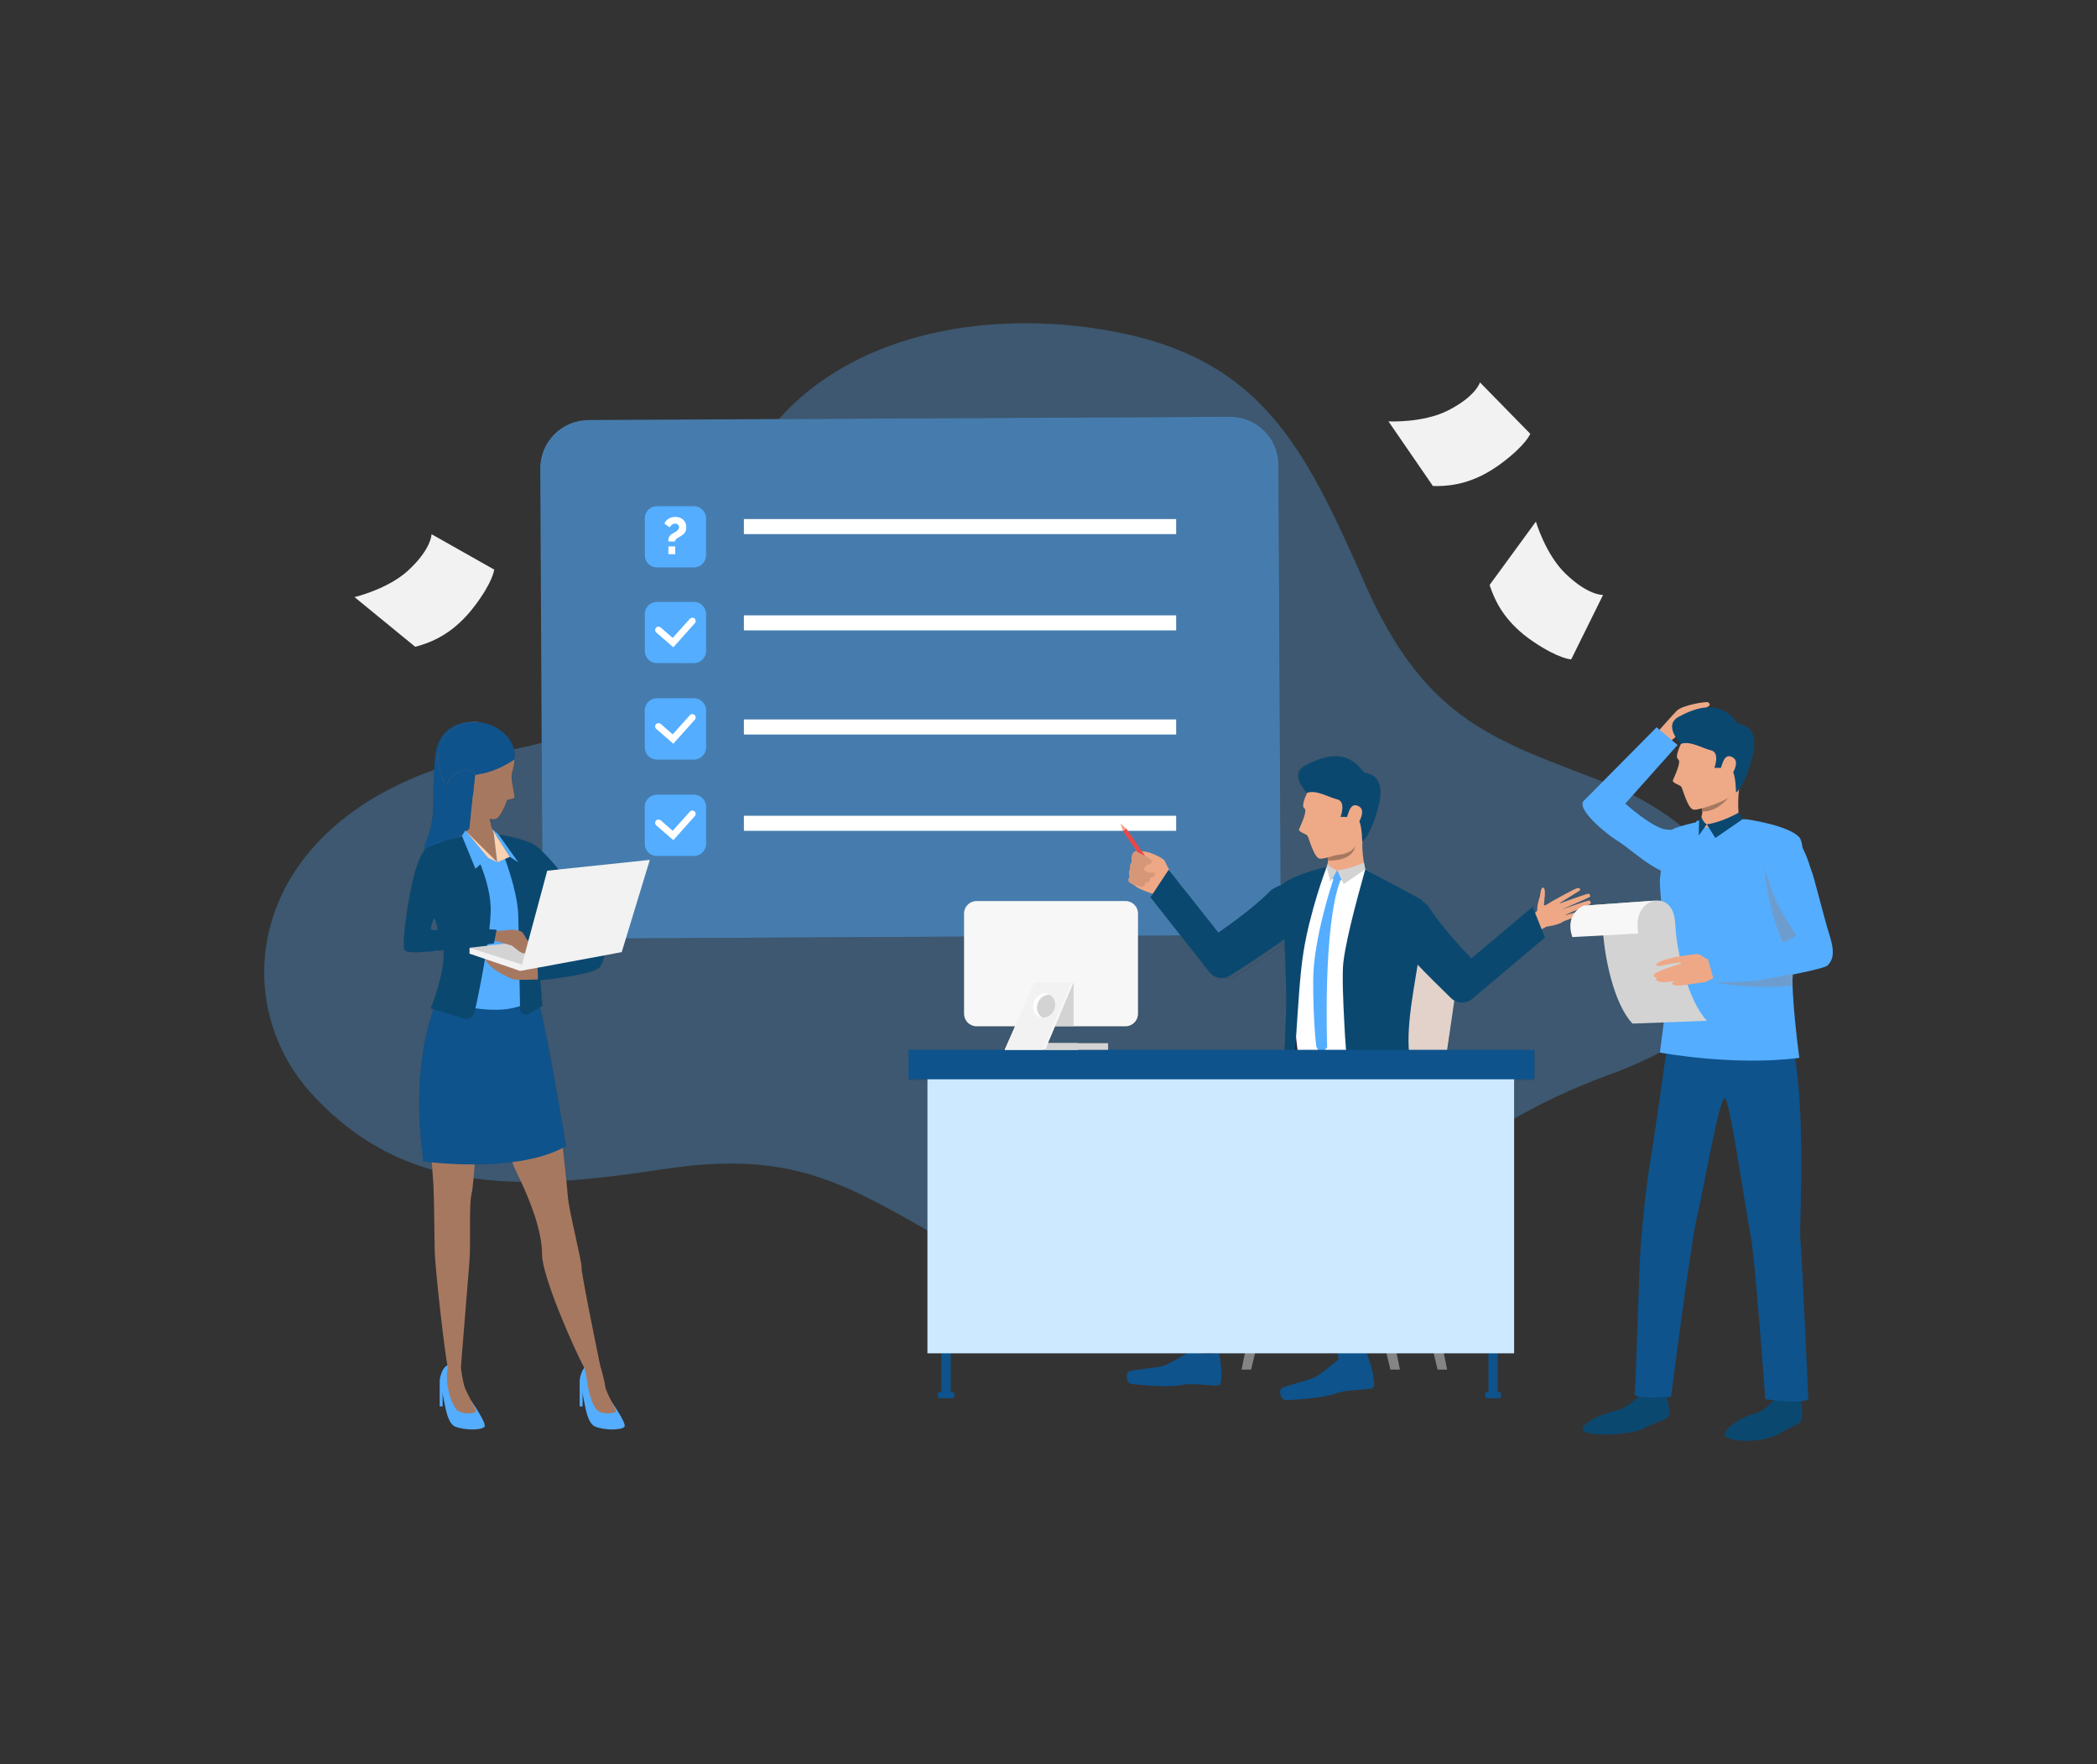 <svg width="718" height="604" viewBox="0 0 718 604" fill="none" xmlns="http://www.w3.org/2000/svg">
<rect x="0" y="0" width="718" height="604" fill="#333333" stroke="none"/>
<path d="M121.379 204.436C121.379 204.436 132.774 201.782 139.79 195.293C147.777 187.911 147.758 182.902 147.758 182.902L169.197 195.017C169.197 195.017 168.915 199.092 162.38 207.666C155.533 216.65 148.429 219.555 143.992 220.939C142.844 221.298 142.168 221.457 142.168 221.457L121.379 204.436Z" fill="#F2F2F2"/>
<path d="M475.398 144.277C475.398 144.277 487.081 144.897 495.628 140.617C505.354 135.746 506.733 130.93 506.733 130.93L523.949 148.525C523.949 148.525 522.543 152.364 513.878 158.78C504.8 165.506 497.166 166.324 492.519 166.418C491.319 166.441 490.624 166.41 490.624 166.41L475.398 144.277Z" fill="#F2F2F2"/>
<path d="M525.882 178.595C525.882 178.595 529.172 189.811 536.049 196.449C543.873 204.001 548.879 203.702 548.879 203.702L537.976 225.765C537.976 225.765 533.885 225.712 524.953 219.677C515.59 213.35 512.287 206.429 510.656 202.079C510.234 200.956 510.034 200.288 510.034 200.288L525.882 178.595Z" fill="#F2F2F2"/>
<g opacity="0.3">
<path d="M440.338 346.984C440.223 349.666 440.036 355.004 439.878 359.709H311.069V369.796H317.547V421.298C286.558 403.511 268.263 393.997 226.433 400.41C215.159 402.145 204.318 403.538 193.92 404.227C193.604 401.113 193.188 397.151 192.73 393.02C193.103 392.832 193.462 392.647 193.807 392.447C193.807 392.447 187.776 355.691 184.861 344.931L185.708 344.444C185.708 344.444 185.363 340.711 184.99 335.648C188.953 335.216 203.816 333.437 205.395 331.072C206.286 329.738 206.732 328.259 206.932 327.113L212.877 326.007L214.313 321.288L330.083 320.685V347.112C330.083 349.479 332.008 351.402 334.377 351.402H347.531L343.982 359.449H379.424V357.153H358.832L361.257 351.4H385.353C387.721 351.4 389.647 349.478 389.647 347.111V320.381L405.989 320.297L415.953 332.935C417.676 335.117 420.765 335.633 423.104 334.14C427.412 331.385 434.305 326.925 439.832 322.992C440.193 331.517 440.595 341.072 440.338 346.984Z" fill="#54ADFF"/>
<path d="M148.456 345.537C145.08 355.062 141.463 372.249 144.981 397.659C144.981 397.659 146.015 397.802 147.823 397.987C147.895 398.819 147.967 399.683 148.039 400.557C132.83 396.208 118.944 388.059 106.436 374.2C78.061 342.766 84.753 286.371 148.642 263.586C148.153 272.553 148.843 276.543 147.794 281.823C147.565 282.739 147.392 283.473 147.278 283.96C147.247 284.089 147.22 284.219 147.177 284.361C147.177 284.389 147.163 284.434 147.163 284.461C146.818 285.666 146.387 286.957 145.842 288.406C145.382 289.612 145.224 290.485 145.31 291.088V291.102C143.429 293.643 141.835 298.363 140.284 306.569C138.733 314.774 137.786 323.886 138.504 325.305C138.776 325.866 140.399 326.04 142.28 326.04C145.195 326.04 148.728 325.622 148.728 325.622C149.676 325.566 150.725 325.466 151.83 325.351C152.763 332.051 147.522 345.248 147.522 345.248L148.456 345.537Z" fill="#54ADFF"/>
<path d="M549.803 268.005C513.285 253.746 488.501 247.849 467.477 200.146C446.454 152.443 431.562 121.539 377.269 112.802C333.441 105.743 290.735 116.218 266.697 143.491L280.899 143.418L342.532 143.101L421.11 142.7C430.243 142.644 437.697 150.017 437.739 159.143L438.487 303.6V304.029C439.305 303.6 440.239 303.255 441.201 302.983C443.916 300.514 449.515 297.759 454.225 296.914C454.225 296.914 454.225 296.928 454.211 296.956C454.34 296.914 454.412 296.885 454.412 296.885L467.465 297.617C467.465 297.617 480.605 304.961 483.62 306.828C485.573 308.033 483.663 318.061 481.983 326.381C498.44 327.143 499.675 330.312 499.675 330.312C499.675 330.312 497.749 344.359 495.453 359.709H525.379V369.796H518.429V383.036C527.935 377.6 538.576 372.52 550.682 368.101C632.503 338.262 594.534 285.465 549.803 268.005ZM471.727 277.016C468.841 287.029 466.416 288.118 466.416 288.118C463.773 290.858 454.095 294.233 451.941 294.016C449.801 293.801 448.148 286.64 447.59 286.066C447.044 285.478 444.431 284.82 444.79 283.929C445.134 283.026 447.848 277.487 446.599 276.77C445.538 276.153 446.73 273.183 447.532 271.477C447.532 271.477 441.343 265.236 446.671 262.267C461.878 253.773 466.085 264.304 467.263 264.607C468.44 264.906 475.073 265.351 471.727 277.016Z" fill="#54ADFF"/>
<path d="M471.727 277.017C468.841 287.029 466.416 288.118 466.416 288.118C463.773 290.858 454.095 294.233 451.941 294.016C449.801 293.801 448.148 286.64 447.59 286.066C447.044 285.478 444.43 284.82 444.789 283.929C445.134 283.026 447.848 277.487 446.599 276.77C445.538 276.153 446.729 273.183 447.532 271.477C447.532 271.477 441.343 265.236 446.671 262.267C461.878 253.773 466.085 264.304 467.263 264.607C468.44 264.906 475.073 265.351 471.727 277.017Z" fill="#54ADFF"/>
<path d="M185.662 291.507C184.441 290.33 183.279 289.383 182.317 288.909C178.871 287.188 172.666 286.054 170.671 285.709L168.517 283.846C168.345 283.285 168.158 282.711 168 282.108C167.844 281.52 167.699 280.932 167.57 280.344C168.245 280.458 168.79 280.503 169.178 280.517C171.504 280.559 173.601 273.902 173.601 273.902C173.601 273.902 175.597 273.502 176.084 273.202C176.558 272.899 174.663 266.816 175.279 264.75C175.91 262.685 176.184 260.059 176.184 260.059C176.313 258.823 176.227 257.648 175.94 256.542C179.286 255.855 182.459 255.108 185.475 254.334L185.662 291.507Z" fill="#54ADFF"/>
<path d="M214.31 321.289L212.874 326.008L206.929 327.114C206.728 328.26 206.283 329.74 205.392 331.074C203.813 333.438 188.95 335.219 184.987 335.649C185.36 340.712 185.705 344.445 185.705 344.445L184.858 344.933C187.773 355.693 193.804 392.448 193.804 392.448C193.459 392.65 193.1 392.835 192.727 393.022C193.185 397.152 193.601 401.115 193.917 404.228C188.633 404.557 183.465 404.73 178.423 404.657C172.851 404.57 167.425 404.198 162.139 403.466C157.315 402.808 152.618 401.847 148.039 400.555C147.965 399.682 147.894 398.818 147.823 397.986C146.014 397.801 144.981 397.657 144.981 397.657C141.463 372.248 145.08 355.06 148.456 345.535L147.523 345.247C147.523 345.247 152.764 332.049 151.831 325.349C150.725 325.464 149.677 325.565 148.729 325.621C148.729 325.621 145.197 326.038 142.282 326.038C140.401 326.038 138.779 325.864 138.505 325.303C137.787 323.886 138.735 314.773 140.286 306.568C141.837 298.36 143.43 293.642 145.312 291.101V291.086C145.225 290.484 145.383 289.61 145.843 288.405C146.389 286.956 146.819 285.665 147.164 284.46C147.164 284.431 147.178 284.386 147.178 284.359C147.222 284.216 147.25 284.088 147.279 283.959C147.394 283.471 147.566 282.737 147.796 281.821C148.843 276.542 148.155 272.552 148.643 263.585C149.203 263.386 149.778 263.185 150.366 262.982C150.625 262.895 150.882 262.812 151.14 262.711C154.99 261.42 159.054 260.257 163.318 259.212C166.161 258.509 169.09 257.875 172.12 257.304C173.212 257.102 174.289 256.887 175.337 256.657C175.538 256.628 175.739 256.587 175.94 256.542C176.227 257.648 176.313 258.823 176.184 260.059C176.184 260.059 175.911 262.684 175.28 264.75C174.662 266.814 176.558 272.899 176.084 273.202C175.595 273.502 173.601 273.902 173.601 273.902C173.601 273.902 171.504 280.56 169.178 280.517C168.789 280.503 168.245 280.458 167.57 280.344C167.699 280.932 167.842 281.52 168 282.108C168.158 282.711 168.345 283.285 168.517 283.846L170.671 285.709C172.667 286.054 178.871 287.188 182.317 288.909C183.279 289.382 184.441 290.329 185.662 291.507V291.851L185.735 304.217V304.892C185.749 307.159 186.209 309.325 187.04 311.29C187.155 311.533 187.27 311.777 187.371 312.007C190.07 317.561 195.786 321.377 202.362 321.347L214.31 321.289Z" fill="#54ADFF"/>
<path d="M241.753 210.231V222.885C241.753 225.18 239.901 227.045 237.589 227.045H232.938C237 221.477 239.658 215.509 241.64 209.297C241.709 209.601 241.753 209.914 241.753 210.231Z" fill="#54ADFF"/>
<path d="M241.753 243.243V255.897C241.753 258.205 239.901 260.071 237.589 260.071H224.925C222.626 260.071 220.76 258.205 220.76 255.897V243.243C220.76 240.947 222.627 239.082 224.925 239.082H237.589C239.901 239.082 241.753 240.947 241.753 243.243Z" fill="#54ADFF"/>
<path d="M241.753 276.268V288.921C241.753 291.217 239.901 293.082 237.589 293.082H224.925C222.626 293.082 220.76 291.215 220.76 288.921V276.268C220.76 273.959 222.627 272.093 224.925 272.093H237.589C239.901 272.093 241.753 273.959 241.753 276.268Z" fill="#54ADFF"/>
<path d="M389.647 320.384V347.114C389.647 349.481 387.721 351.403 385.353 351.403H361.257L358.832 357.156H379.424V359.452H343.982L347.531 351.405H334.377C332.007 351.405 330.083 349.482 330.083 347.115V320.688L389.647 320.384Z" fill="#54ADFF"/>
<path d="M402.713 177.721H254.705V182.871H402.713V177.721Z" fill="#54ADFF"/>
<path d="M402.713 210.69H254.705V215.84H402.713V210.69Z" fill="#54ADFF"/>
<path d="M402.713 246.327H254.705V251.492H402.713V246.327Z" fill="#54ADFF"/>
<path d="M402.713 279.312H254.705V284.463H402.713V279.312Z" fill="#54ADFF"/>
<path d="M525.376 359.71V369.797H518.426V383.038C516.502 384.128 514.635 385.234 512.811 386.353C511.734 387.015 510.687 387.673 509.638 388.335C487.983 402.135 472.417 417.472 457.712 429.867C453.418 433.483 449.211 436.853 444.933 439.868C437.436 445.148 429.767 449.309 421.223 451.746C416.586 453.08 411.702 453.898 406.432 454.113C387.98 454.872 364.991 448.201 332.593 429.923C330.152 428.547 327.797 427.213 325.528 425.893C324.451 425.291 323.404 424.674 322.355 424.071C320.718 423.139 319.109 422.205 317.544 421.299V369.797H311.066V359.71H439.875C440.033 355.006 440.22 349.667 440.335 346.986C440.593 341.074 440.19 331.519 439.831 322.997C434.302 326.928 427.411 331.389 423.103 334.144C420.762 335.638 417.675 335.122 415.952 332.939L405.987 320.301L422.027 320.213C431.017 320.169 438.312 312.952 438.484 304.029C439.302 303.6 440.236 303.255 441.198 302.983C443.913 300.514 449.512 297.759 454.222 296.914C454.222 296.914 454.222 296.928 454.208 296.956C454.337 296.914 454.409 296.885 454.409 296.885L467.462 297.617C467.462 297.617 480.602 304.961 483.617 306.828C485.57 308.033 483.66 318.061 481.98 326.381C498.437 327.143 499.672 330.312 499.672 330.312C499.672 330.312 497.746 344.359 495.45 359.709H525.376V359.71Z" fill="#54ADFF"/>
</g>
<path opacity="0.7" d="M241.753 210.231V222.885C241.753 225.18 239.901 227.045 237.589 227.045H224.925C222.626 227.045 220.76 225.179 220.76 222.885V210.231C220.76 207.935 222.627 206.07 224.925 206.07H237.589C239.571 206.07 241.222 207.449 241.639 209.298C241.709 209.601 241.753 209.914 241.753 210.231Z" fill="#54ADFF"/>
<path opacity="0.7" d="M241.753 177.463V190.117C241.753 192.425 239.901 194.291 237.589 194.291H224.925C222.626 194.291 220.76 192.425 220.76 190.117V177.463C220.76 175.167 222.627 173.302 224.925 173.302H237.589C239.901 173.302 241.753 175.169 241.753 177.463Z" fill="#54ADFF"/>
<path opacity="0.7" d="M241.753 243.243V255.897C241.753 258.205 239.901 260.071 237.589 260.071H224.925C222.626 260.071 220.76 258.205 220.76 255.897V243.243C220.76 240.947 222.627 239.082 224.925 239.082H237.589C239.901 239.082 241.753 240.947 241.753 243.243Z" fill="#54ADFF"/>
<path opacity="0.7" d="M241.753 276.268V288.921C241.753 291.217 239.901 293.082 237.589 293.082H224.925C222.626 293.082 220.76 291.216 220.76 288.921V276.268C220.76 273.959 222.627 272.093 224.925 272.093H237.589C239.901 272.093 241.753 273.959 241.753 276.268Z" fill="#54ADFF"/>
<path opacity="0.6" d="M437.737 159.143C437.696 150.017 430.241 142.644 421.108 142.7L342.531 143.101L280.897 143.418L266.695 143.491L201.456 143.819C192.311 143.878 184.942 151.31 184.986 160.45L185.474 254.334L185.66 291.507V291.851L185.734 304.217V304.892C185.748 307.159 186.208 309.326 187.039 311.29C187.154 311.533 187.269 311.777 187.369 312.007C190.069 317.561 195.784 321.377 202.361 321.347L214.307 321.291L330.078 320.688L389.643 320.385L405.984 320.301L422.025 320.213C431.014 320.169 438.309 312.952 438.481 304.029V303.6L437.737 159.143ZM241.753 288.923C241.753 291.218 239.901 293.083 237.589 293.083H224.925C222.626 293.083 220.761 291.217 220.761 288.923V276.269C220.761 273.961 222.627 272.094 224.925 272.094H237.589C239.901 272.094 241.753 273.961 241.753 276.269V288.923ZM241.753 255.897C241.753 258.205 239.901 260.072 237.589 260.072H224.925C222.626 260.072 220.761 258.205 220.761 255.897V243.243C220.761 240.947 222.627 239.082 224.925 239.082H237.589C239.901 239.082 241.753 240.949 241.753 243.243V255.897ZM241.753 222.885C241.753 225.18 239.901 227.045 237.589 227.045H224.925C222.626 227.045 220.761 225.179 220.761 222.885V210.231C220.761 207.935 222.627 206.07 224.925 206.07H237.589C239.571 206.07 241.222 207.449 241.639 209.298C241.71 209.601 241.753 209.915 241.753 210.231V222.885ZM241.753 190.118C241.753 192.426 239.901 194.293 237.589 194.293H224.925C222.626 194.293 220.761 192.426 220.761 190.118V177.464C220.761 175.169 222.627 173.304 224.925 173.304H237.589C239.901 173.304 241.753 175.17 241.753 177.464V190.118ZM402.713 284.461H254.705V279.311H402.713V284.461ZM402.713 251.492H254.705V246.327H402.713V251.492ZM402.713 215.84H254.705V210.69H402.713V215.84ZM402.713 182.871H254.705V177.721H402.713V182.871Z" fill="#54ADFF"/>
<path opacity="0.7" d="M402.713 177.721H254.705V182.871H402.713V177.721Z" fill="#54ADFF"/>
<path opacity="0.7" d="M402.713 210.69H254.705V215.84H402.713V210.69Z" fill="#54ADFF"/>
<path opacity="0.7" d="M402.713 246.327H254.705V251.492H402.713V246.327Z" fill="#54ADFF"/>
<path opacity="0.7" d="M402.713 279.312H254.705V284.463H402.713V279.312Z" fill="#54ADFF"/>
<path d="M402.713 177.721H254.705V182.871H402.713V177.721Z" fill="white"/>
<path d="M402.713 210.69H254.705V215.84H402.713V210.69Z" fill="white"/>
<path d="M402.713 246.327H254.705V251.492H402.713V246.327Z" fill="white"/>
<path d="M402.713 279.312H254.705V284.463H402.713V279.312Z" fill="white"/>
<path d="M241.753 177.463V190.117C241.753 192.425 239.901 194.291 237.589 194.291H224.925C222.626 194.291 220.76 192.425 220.76 190.117V177.463C220.76 175.167 222.627 173.302 224.925 173.302H237.589C239.901 173.302 241.753 175.169 241.753 177.463Z" fill="#54ADFF"/>
<path d="M241.753 243.243V255.897C241.753 258.205 239.901 260.071 237.589 260.071H224.925C222.626 260.071 220.76 258.205 220.76 255.897V243.243C220.76 240.947 222.627 239.082 224.925 239.082H237.589C239.901 239.082 241.753 240.947 241.753 243.243Z" fill="#54ADFF"/>
<path d="M230.541 254.647L224.712 249.587C224.234 249.169 224.185 248.449 224.599 247.97C225.013 247.494 225.736 247.443 226.216 247.858L230.336 251.436L236.2 244.885C236.618 244.412 237.342 244.373 237.816 244.794C238.29 245.217 238.332 245.94 237.906 246.413L230.541 254.647Z" fill="white"/>
<path d="M241.753 210.231V222.885C241.753 225.18 239.901 227.045 237.589 227.045H224.925C222.626 227.045 220.76 225.179 220.76 222.885V210.231C220.76 207.935 222.627 206.07 224.925 206.07H237.589C239.571 206.07 241.222 207.449 241.639 209.298C241.709 209.601 241.753 209.914 241.753 210.231Z" fill="#54ADFF"/>
<path d="M230.541 221.628L224.712 216.571C224.234 216.153 224.185 215.43 224.599 214.954C225.013 214.475 225.736 214.424 226.216 214.839L230.336 218.417L236.2 211.866C236.618 211.396 237.342 211.357 237.816 211.777C238.29 212.201 238.332 212.924 237.906 213.391L230.541 221.628Z" fill="white"/>
<path d="M241.753 276.268V288.921C241.753 291.217 239.901 293.082 237.589 293.082H224.925C222.626 293.082 220.76 291.216 220.76 288.921V276.268C220.76 273.959 222.627 272.093 224.925 272.093H237.589C239.901 272.093 241.753 273.959 241.753 276.268Z" fill="#54ADFF"/>
<path d="M230.541 287.665L224.712 282.607C224.234 282.193 224.185 281.47 224.599 280.988C225.013 280.511 225.736 280.461 226.216 280.876L230.336 284.454L236.2 277.903C236.618 277.433 237.342 277.394 237.816 277.816C238.29 278.236 238.332 278.959 237.906 279.427L230.541 287.665Z" fill="white"/>
<path d="M228.809 185.396C228.809 185.125 228.822 184.864 228.861 184.615C228.894 184.365 228.963 184.13 229.063 183.897C229.164 183.665 229.312 183.45 229.498 183.247C229.689 183.045 229.939 182.863 230.245 182.698C230.4 182.613 230.606 182.504 230.86 182.368C231.118 182.236 231.367 182.077 231.608 181.9C231.849 181.724 232.059 181.516 232.237 181.283C232.415 181.054 232.507 180.798 232.507 180.516C232.507 180.127 232.36 179.821 232.079 179.602C231.792 179.378 231.469 179.272 231.098 179.272C230.866 179.272 230.65 179.316 230.469 179.407C230.287 179.494 230.119 179.603 229.974 179.724C229.823 179.85 229.695 179.991 229.589 180.144C229.486 180.295 229.388 180.432 229.307 180.553L227.477 179.272C227.787 178.549 228.275 177.988 228.944 177.585C229.612 177.184 230.369 176.985 231.207 176.985C231.658 176.985 232.109 177.047 232.556 177.176C233.005 177.311 233.412 177.517 233.762 177.798C234.124 178.081 234.41 178.448 234.636 178.9C234.859 179.348 234.974 179.894 234.974 180.534C234.974 181.207 234.832 181.775 234.555 182.23C234.277 182.685 233.867 183.085 233.321 183.427C233.074 183.594 232.818 183.744 232.566 183.873C232.314 184.005 232.077 184.14 231.864 184.282C231.654 184.425 231.482 184.584 231.349 184.761C231.222 184.937 231.153 185.15 231.153 185.399H228.809V185.396ZM228.861 189.745V187.081H231.187V189.745H228.861Z" fill="white"/>
<path d="M522.807 313.5C522.807 313.5 526.43 312.872 526.361 311.401C526.288 309.928 526.91 307.921 527.137 307.3C527.443 306.47 527.473 303.531 528.474 303.948C529.472 304.369 528.64 308.805 528.642 309.775C528.643 310.747 531.781 308.029 532.734 308.02C533.686 308.011 537.739 313.876 535.379 315.47C533.017 317.067 529.467 317.096 529.107 317.463C528.747 317.83 525.62 319.063 525.62 319.063L522.807 313.5Z" fill="#EEA886"/>
<path d="M532.095 308.251C532.095 308.251 539.643 303.882 540.382 304.044C541.126 304.204 541.332 304.656 540.644 305.095C539.955 305.535 533.472 309.545 533.472 309.545C533.472 309.545 543.254 305.987 543.885 305.976C544.257 305.97 544.708 306.825 544.357 307.096C544.01 307.367 534.515 311.488 534.515 311.488C534.515 311.488 543.655 308.183 544.188 308.344C544.656 308.485 544.886 309.376 544.227 309.67C543.565 309.964 535.253 313.542 535.253 313.542C535.253 313.542 542.058 311.587 542.44 312.001C542.674 312.257 543.095 312.974 541.323 313.422C539.552 313.868 535.486 315.388 535.486 315.388L532.095 308.251Z" fill="#EEA886"/>
<path d="M477.411 407.225L492.225 468.944H495.489L482.924 407.09L477.411 407.225Z" fill="#858585"/>
<path d="M461.245 407.225L476.064 468.944H479.327L466.762 407.09L461.245 407.225Z" fill="#858585"/>
<path d="M443.184 407.225L428.369 468.944H425.102L437.667 407.09L443.184 407.225Z" fill="#858585"/>
<path d="M499.673 330.312C499.673 330.312 497.748 344.359 495.452 359.709C495.25 361.014 495.049 362.32 494.848 363.64V363.654C494.576 365.447 494.303 367.241 494.03 369.02C493.987 369.278 493.944 369.535 493.901 369.796C493.326 373.497 492.752 377.113 492.177 380.468C491.531 384.341 490.914 387.857 490.354 390.755C490.067 392.19 489.808 393.468 489.564 394.557C488.975 397.138 488.342 399.205 487.681 400.884C485.025 407.755 482.138 407.828 482.138 407.828H418.294C417.849 401.716 419.559 391.444 419.559 391.444L420.277 390.511L436.26 369.796L436.863 369.02L439.705 365.333V365.318L442.045 362.292L443.28 360.699L444.041 359.71L444.255 359.439L445.42 357.917L469.817 326.298C474.584 326.197 478.604 326.253 481.98 326.382C498.438 327.143 499.673 330.312 499.673 330.312Z" fill="#E2D2CA"/>
<path d="M440.871 368.866L449.192 367.416L443.644 353.458L440.871 368.866Z" fill="#24263D"/>
<path d="M407.321 462.822C407.321 462.822 401.852 466.07 399.377 467.279C396.896 468.487 387.26 468.857 386.31 469.764C385.361 470.669 385.715 473.547 387.311 473.836C388.91 474.127 400.628 475.156 404.535 474.23C408.441 473.308 415.755 474.827 417.373 474.275C418.99 473.72 417.923 465.002 417.293 463.047C416.663 461.092 407.321 462.822 407.321 462.822Z" fill="#0E538C"/>
<path d="M407.407 459.13L407.321 462.82C407.321 462.82 414.649 464.17 417.294 463.047L417.111 458.995L407.407 459.13Z" fill="#1C1E30"/>
<path d="M475.389 376.116C475.389 376.116 433.564 384.988 427.036 387.758C420.509 390.527 416.593 391.67 416.105 393.053C415.613 394.441 405.417 460.71 405.417 460.71H419.287C419.287 460.71 430.056 410.661 431.361 407.562C432.667 404.466 484.394 404.301 488.145 400.551C491.899 396.802 495.163 386.533 491.083 377.322C487.003 368.111 475.389 376.116 475.389 376.116Z" fill="#282B45"/>
<path d="M458.321 465.439C458.321 465.439 453.411 469.485 451.149 471.06C448.886 472.632 439.417 474.47 438.617 475.513C437.818 476.553 438.609 479.344 440.234 479.385C441.86 479.427 453.593 478.651 457.314 477.141C461.035 475.636 468.493 476.018 470.007 475.222C471.523 474.428 469.135 465.978 468.211 464.142C467.289 462.302 458.321 465.439 458.321 465.439Z" fill="#0E538C"/>
<path d="M457.84 461.782L458.321 465.439C458.321 465.439 465.771 465.651 468.211 464.142L467.408 460.166L457.84 461.782Z" fill="#0E538C"/>
<path d="M478.006 369.939C478.006 369.939 432.672 390.591 429.734 397.283C426.745 404.098 456.196 463.631 456.196 463.631L469.74 461.538C469.74 461.538 447.594 404.915 448.807 402.088C450.021 399.26 521.842 390.711 505.269 371.665C488.697 352.614 478.006 369.939 478.006 369.939Z" fill="#282B45"/>
<path d="M477.807 306.125C479.984 304.996 487.242 307.47 489.384 310.805C494.369 318.558 503.785 328.136 503.785 328.136L524.78 310.499L528.989 321.012L504.066 342C501.942 343.788 498.809 343.679 496.816 341.745C490.268 335.395 476.794 322.041 475.752 318.701C474.375 314.282 473.649 308.285 477.807 306.125Z" fill="#0B4870"/>
<path d="M481.982 326.381C481.061 330.973 480.201 335.048 480.115 336.827C479.97 339.609 477.227 350.585 474.845 359.709C474.012 362.881 473.221 365.835 472.603 368.132L472.359 369.02L472.158 369.796H472.142L471.295 372.936L457.007 369.796L453.49 369.02L447.516 367.7L444.614 367.07C444.787 366.453 444.729 364.859 444.557 362.665C444.485 361.774 444.386 360.772 444.285 359.709C444.271 359.621 444.255 359.523 444.255 359.437C444.112 358.09 443.939 356.641 443.753 355.133V355.119C443.695 354.673 443.652 354.214 443.58 353.74C442.892 348.145 442.058 342.063 441.599 338.132C441.197 334.646 440.766 328.592 440.522 322.494C440.191 313.872 440.22 305.191 441.225 303.656C441.412 303.37 441.714 303.067 442.1 302.753C445.015 300.413 452.855 297.461 454.207 296.956C454.336 296.914 454.408 296.885 454.408 296.885L467.461 297.617C467.461 297.617 480.6 304.961 483.616 306.828C485.572 308.033 483.662 318.061 481.982 326.381Z" fill="white"/>
<path d="M471.301 372.938L472.608 368.127L444.563 362.671L444.623 367.068L471.301 372.938Z" fill="#1F2136"/>
<path d="M457.351 364.911L450.7 363.523V368.78L457.351 370.33V364.911Z" fill="#4F558A"/>
<path d="M460.333 351.222C460.404 352.598 460.493 353.994 460.564 355.403L460.584 355.42C461.53 370.89 462.943 387.075 462.943 387.075C464.889 388.701 489.603 382.965 489.603 382.965C489.603 382.965 486.561 378.84 483.629 367.407C480.679 355.991 482.986 345.023 486.043 326.448C489.081 307.871 486.561 307.974 486.561 307.974L467.467 297.614C466.216 302.366 461.154 319.605 459.956 329.483C459.53 333.09 459.796 341.721 460.333 351.222Z" fill="#0B4870"/>
<path d="M454.224 296.914C454.224 296.914 454.224 296.928 454.21 296.956C454.037 297.387 452.571 301.245 450.878 306.799C450.06 309.48 449.198 312.552 448.394 315.822C448.394 315.822 448.394 315.836 448.379 315.836C447.59 319.05 446.857 322.48 446.313 325.907C445.034 333.77 444.475 345.005 443.842 353.957C443.813 354.357 443.784 354.733 443.755 355.12V355.135C443.641 356.772 443.511 358.304 443.382 359.71C443.352 360.054 443.325 360.386 443.282 360.698C442.836 365.232 442.276 368.289 441.415 368.505C441.228 368.546 441.056 368.589 440.911 368.634C438.915 369.107 439.605 368.721 439.605 368.721C439.605 368.721 439.647 367.371 439.705 365.334V365.32C439.762 363.756 439.819 361.806 439.877 359.71C440.035 355.006 440.221 349.667 440.336 346.986C440.595 341.073 440.191 331.519 439.832 322.997C439.445 314.117 437.951 305.004 438.484 303.6C438.712 302.994 437.953 303.684 438.712 302.994C441.428 300.529 449.512 297.761 454.224 296.914Z" fill="#0B4870"/>
<path d="M454.683 294.667C454.683 295.544 454.61 296.349 454.415 296.884C454.415 296.884 455.881 302.6 467.467 297.616C467.467 297.616 465.176 289.095 467.467 281.949L454.415 290.042C454.415 290.042 454.576 291.327 454.646 292.83C454.683 293.434 454.701 294.079 454.683 294.667Z" fill="#EEA987"/>
<path d="M466.994 295.35C466.994 295.35 462.441 297.55 457.846 297.976L460.086 302.733L467.468 297.62L466.994 295.35Z" fill="#D3D3D3"/>
<path d="M457.846 297.976C457.846 297.976 454.64 296.917 454.663 295.35L454.228 296.92L455.535 301.941L457.846 297.976Z" fill="#D3D3D3"/>
<path d="M457.846 297.976L456.17 300.851C456.17 300.851 456.947 301.736 459.432 301.353L457.846 297.976Z" fill="#54ADFF"/>
<path d="M456.53 301.1C456.53 301.1 449.682 321.23 449.627 335.524C449.573 349.815 450.7 358.347 450.7 358.347L452.209 361.16L454.412 358.591C454.412 358.591 452.857 317.091 458.95 301.412C458.95 301.412 456.784 300.38 456.53 301.1Z" fill="#54ADFF"/>
<path d="M454.646 292.828C454.682 293.434 454.699 294.078 454.682 294.666C463.89 294.812 464.033 289.557 464.033 289.557C462.602 293.363 454.646 292.828 454.646 292.828Z" fill="#A77860"/>
<path d="M401.382 299.913C401.382 299.913 399.109 295.399 398.743 294.723C398.375 294.045 396.581 293.109 394.436 292.227C392.294 291.35 389.048 291.23 388.731 291.49C388.413 291.748 387.984 291.843 387.662 292.907C387.338 293.969 387.589 295.068 387.589 295.068C387.589 295.068 386.636 296.167 387.036 297.494C387.036 297.494 386.181 298.573 386.863 299.999C386.863 299.999 386.053 301.078 386.626 302.066C386.626 302.066 388.419 303.01 388.998 303.574C389.571 304.138 393.431 305.813 397.351 306.79C397.351 306.79 401.332 306.324 401.382 299.913Z" fill="#EEA886"/>
<path d="M401.382 299.913C401.382 299.913 405.719 304.234 405.621 305.267C405.457 306.973 403.351 311.952 403.243 311.852C403.134 311.752 396.454 306.557 396.454 306.557L401.382 299.913Z" fill="#EEA886"/>
<path d="M446.515 315.706C446.515 315.706 446.515 315.72 446.501 315.72C445.783 316.981 442.64 319.506 438.646 322.375C438.416 322.549 438.187 322.705 437.957 322.88C432.428 326.809 425.537 331.273 421.229 334.028C418.888 335.518 415.801 335.003 414.078 332.823L404.113 320.182L393.903 307.241L394.463 306.394L399.204 299.207L400.151 297.786L417.154 319.292C417.154 319.292 428.311 311.802 434.759 305.217C435.247 304.714 435.879 304.284 436.611 303.911C437.43 303.479 438.363 303.135 439.325 302.864C439.627 302.776 439.929 302.707 440.23 302.634C443.06 302.017 445.96 302.09 447.037 302.964C448.243 303.94 448.846 305.231 449.004 306.68C449.36 309.549 448.009 312.993 446.515 315.706Z" fill="#0B4870"/>
<path d="M394.001 298.371L395.174 297.565L385.613 283.683L384.44 284.49L394.001 298.371Z" fill="#EB4747"/>
<path d="M385.638 283.678L383.647 282.032L384.459 284.481L385.638 283.678Z" fill="#EEA886"/>
<path d="M389.304 291.696C389.304 291.696 394.689 294.066 394.456 295.078C394.221 296.086 393.586 296.3 393.586 296.3L395.411 298.393C395.411 298.393 395.914 300.534 393.671 300.509C393.671 300.509 394.331 302.456 392.164 302.149C392.164 302.149 392.085 303.646 391.06 303.702C390.035 303.755 386.627 302.067 386.627 302.067C386.627 302.067 386.051 301.353 386.864 300C386.864 300 386.142 298.674 387.038 297.495C387.038 297.495 386.61 296.334 387.591 295.069C387.591 295.069 386.815 292.402 388.732 291.491C388.732 291.491 389.074 291.596 389.304 291.696Z" fill="#D69779"/>
<path d="M398.582 294.624C398.582 294.624 394.631 295.05 392.565 296.333C392.101 296.621 391.698 296.997 391.767 297.591C391.834 298.185 392.691 298.829 394.412 298.743C396.129 298.659 398.394 299.425 398.394 299.425C398.394 299.425 400.137 298.758 398.582 294.624Z" fill="#EEA886"/>
<path d="M403.279 408.43C403.279 408.43 406.213 390.15 406.366 389.409C406.523 388.669 409.507 386.005 423.765 381.336C423.765 381.336 407.914 384.415 403.759 387.119C400.555 389.204 403.279 408.43 403.279 408.43Z" fill="#12131F"/>
<path d="M325.524 374.569H322.349V478.704H325.524V374.569Z" fill="#0E538C"/>
<path d="M512.814 374.569H509.638V478.704H512.814V374.569Z" fill="#0E538C"/>
<path d="M518.427 369.021H317.545V463.366H518.427V369.021Z" fill="#CCE9FF"/>
<path d="M525.376 359.452H311.068V369.539H525.376V359.452Z" fill="#0E538C"/>
<path d="M326.73 476.655H321.144V478.704H326.73V476.655Z" fill="#0E538C"/>
<path d="M513.908 476.655H508.546V478.704H513.908V476.655Z" fill="#0E538C"/>
<path d="M389.647 312.796V347.114C389.647 349.481 387.721 351.403 385.353 351.403H334.375C332.006 351.403 330.082 349.481 330.082 347.114V312.796C330.082 310.429 332.006 308.506 334.375 308.506H385.353C387.721 308.506 389.647 310.429 389.647 312.796Z" fill="#F7F7F7"/>
<path d="M369.154 357.156V359.452H343.981L347.529 351.405L353.889 336.97L354.133 336.409H367.603L361.3 351.317L361.256 351.405L358.83 357.156H369.154Z" fill="#F7F7F7"/>
<path d="M366.828 336.409L366.569 337.043L360.48 351.405L357.077 359.452H344.024L347.571 351.405L353.919 336.97L354.164 336.409H366.828Z" fill="#F2F2F2"/>
<path d="M379.423 357.156V359.452H357.94L358.831 357.156H379.423Z" fill="#D3D3D3"/>
<path d="M361.27 351.32L367.604 336.341V351.32H361.27Z" fill="#D3D3D3"/>
<path d="M355.391 343.373C356.094 341.563 357.778 340.465 359.429 340.602C359.296 340.523 359.157 340.455 359.01 340.399C357.102 339.662 354.88 340.808 354.047 342.963C353.21 345.118 354.08 347.464 355.989 348.2C356.292 348.317 356.603 348.382 356.915 348.408C355.307 347.509 354.62 345.363 355.391 343.373Z" fill="white"/>
<path d="M357.953 348.327C359.233 348.042 360.4 347.066 360.955 345.637C361.566 344.056 361.258 342.38 360.3 341.304C360.158 341.145 360.004 340.996 359.834 340.867C359.707 340.769 359.572 340.679 359.432 340.6C357.781 340.462 356.097 341.561 355.394 343.372C354.623 345.362 355.308 347.508 356.918 348.408C357.037 348.416 357.152 348.422 357.268 348.419C357.497 348.415 357.725 348.377 357.953 348.327Z" fill="#D3D3D3"/>
<path d="M570.135 253.912C570.135 253.912 567.427 254.274 567.451 253.128C567.471 251.984 567.655 250.491 567.655 250.491L570.135 253.912Z" fill="#EEA987"/>
<path d="M585.357 241.5L576.466 248.37C577.599 248.158 579.496 247.882 579.542 248.476C579.601 249.32 576.162 250.34 575.072 251.108C574.072 251.813 573.023 253.069 572.744 253.128L570.801 254.792L567.656 250.491C567.656 250.491 572.846 244.623 574.097 243.373C576.13 241.339 584.356 240.142 584.804 240.439C585.616 240.973 585.357 241.5 585.357 241.5Z" fill="#EEA987"/>
<path d="M574.383 255.082L567.213 249.013L542.624 273.84C538.773 276.483 550.133 285.594 553.338 287.584C561.581 292.69 571.304 304.504 581.39 297.299C592.323 289.487 576.406 283.927 571.1 284.064C566.498 284.181 556.481 275.144 556.481 275.144L574.383 255.082Z" fill="#54ADFF"/>
<path d="M561.406 477.849C561.406 477.849 557.319 482.133 553.173 483.032C549.027 483.929 541.87 486.986 541.837 489.447C541.804 491.907 558.028 491.613 562.774 489.135C569.858 485.434 570.579 486.549 571.363 484.699C572.15 482.853 570.421 477.902 570.471 477.316C570.534 476.59 561.406 477.849 561.406 477.849Z" fill="#0B4870"/>
<path d="M561.865 475.798C561.865 475.798 561.324 477.804 561.406 477.85C561.486 477.892 570.752 478.929 570.471 477.318C570.244 476.009 569.92 474.589 569.92 474.589L561.865 475.798Z" fill="#2F6B8C"/>
<path d="M607.556 478.965C607.556 478.965 604.55 483.14 600.529 484.104C596.566 485.054 590.7 488.761 590.506 491.151C590.312 493.538 603.149 494.768 609.85 490.571C614.255 487.811 615.897 487.972 616.783 486.217C617.671 484.463 616.32 479.552 616.409 478.982C616.516 478.28 607.556 478.965 607.556 478.965Z" fill="#0B4870"/>
<path d="M607.676 476.902C607.676 476.902 607.48 478.919 607.556 478.965C607.63 479.012 616.46 480.57 616.409 478.982C616.366 477.718 615.846 476.146 615.846 476.146L607.676 476.902Z" fill="#2F6B8C"/>
<path d="M571.211 355.209C571.211 355.209 566.918 386.352 565.166 396.88C563.119 409.186 562.424 419.355 561.849 425.73C561.131 433.741 560.181 474.744 559.677 477.09C559.171 479.43 572.173 478.213 572.173 478.213C572.173 478.213 578.985 424.757 581.125 416.222C583.119 408.278 588.924 373.955 590.74 376.124C592.56 378.293 598.128 417.175 599.474 423.44C600.824 429.705 604.431 479.039 604.431 479.039C604.431 479.039 616.697 481.004 619.167 479.039C619.167 479.039 617.23 435.049 616.374 423.302C616.045 418.822 619.209 369.695 611.63 349.884C607.626 339.416 571.211 355.209 571.211 355.209Z" fill="#0E538C"/>
<path d="M585.237 280.524C585.237 280.524 573.884 282.87 572.536 284.064C571.074 285.333 568.492 297.755 568.34 301.218C568.183 304.681 569.708 319.137 571.17 324.52C572.632 329.903 569.253 352.928 568.328 360.387C568.328 360.387 593.598 365.126 616.075 362.203C616.075 362.203 613.011 339.548 613.911 332.173C615.066 322.721 617.836 300.943 617.836 300.943C617.836 300.943 617.855 288.686 616.116 286.728C612.388 282.521 598.052 280.524 598.052 280.524H585.237Z" fill="#54ADFF"/>
<path d="M600.851 303.255C601.384 314.475 604.958 317.202 608.478 316.33C609.582 316.058 610.666 315.43 611.62 314.601C613.116 313.301 614.289 311.502 614.71 309.792C616.251 303.544 616.264 286.31 608.371 284.094C608.371 284.094 599.811 281.329 600.851 303.255Z" fill="#54ADFF"/>
<path d="M566.893 308.353C566.893 308.353 573.228 307.303 573.613 316.482C574.001 325.661 577.98 342.712 584.458 349.508L558.966 350.475C552.485 343.68 549.303 327.405 548.82 318.231C548.372 309.793 542.094 310.102 542.094 310.102L566.893 308.353Z" fill="#D3D3D3"/>
<path d="M581.764 287.328C581.91 287.425 582.062 287.518 582.233 287.599C582.809 287.893 583.54 288.104 584.461 288.204C584.795 288.243 585.133 288.254 585.471 288.246C585.678 288.243 585.885 288.229 586.096 288.21C592.106 287.625 598.069 280.754 598.069 280.754C586.003 278.927 580.829 281.174 580.829 281.174C580.829 281.174 578.897 285.398 581.764 287.328Z" fill="#54ADFF"/>
<path d="M582.015 282.982C582.015 282.982 584.825 284.837 595.483 280.146C595.483 280.146 594.421 273.821 596.062 266.883C597.647 260.206 582.973 275.118 582.973 275.118C583.144 275.242 583.175 275.923 583.076 276.873C583.05 277.131 583.015 277.405 582.97 277.691C582.894 278.184 582.791 278.711 582.661 279.252C582.628 279.398 582.592 279.543 582.551 279.689C581.952 281.97 582.015 280.992 582.015 282.982Z" fill="#EEA886"/>
<path d="M595.48 278.128C595.48 278.128 589.909 281.486 584.394 282.242L587.328 286.919L596.618 280.524L595.48 278.128Z" fill="#0B4870"/>
<path d="M582.551 279.689C582.551 279.689 583.138 281.615 584.394 282.242L581.64 286.078L581.741 280.992L582.551 279.689Z" fill="#0B4870"/>
<path d="M582.599 277.843C588.918 278.176 592.96 271.631 593.084 271.437C589.115 275.767 582.97 276.024 582.97 276.024C582.894 276.517 582.727 277.302 582.599 277.843Z" fill="#A77860"/>
<path d="M566.893 308.353C566.893 308.353 559.306 309.056 560.91 319.634L538.389 320.85C538.389 320.85 535.278 313.647 542.093 310.102L566.893 308.353Z" fill="#F7F7F7"/>
<path d="M586.412 328.124C586.412 328.124 585.437 328.583 584.588 328.354C583.124 327.956 581.874 325.922 579.96 326.966C578.049 328.012 579.656 335.008 580.626 336.033C581.599 337.059 584.577 336.46 588.305 333.79C592.03 331.123 586.412 328.124 586.412 328.124Z" fill="#EEA886"/>
<path d="M580.657 326.709C580.657 326.709 577.423 326.95 573.857 327.659C570.73 328.282 566.933 329.488 567.079 330.279C567.302 331.475 570.303 330.128 573.445 329.721C576.341 329.345 575.832 329.909 575.832 329.909C575.832 329.909 575.967 329.741 572.894 330.77C569.585 331.876 566.084 333.199 566.19 333.848C566.327 334.65 566.41 334.739 567.675 334.536C566.974 334.81 566.949 335.044 567.036 335.353C567.484 336.937 572.592 336.079 574.62 335.735C573.063 336.009 571.95 336.376 572.853 337.173C573.884 338.081 581.054 336.537 583.677 336.231C586.533 335.9 580.657 326.709 580.657 326.709Z" fill="#EEA886"/>
<path d="M605.851 284.316C603.533 285.078 602.296 288.351 603.704 295.149C605.265 302.667 607.011 306.321 608.02 308.092C609.026 309.862 614.46 318.928 613.468 320.365C612.474 321.8 599.339 325.213 598.444 325.469C596.665 325.974 584.749 328.349 584.749 328.349L587.664 338.546C587.664 338.546 623.946 332.359 625.714 330.596C627.48 328.831 628.401 326.441 626.448 320.276C624.462 314.014 620.896 299.347 620.26 298.201C619.63 297.055 616.305 280.883 605.851 284.316Z" fill="#54ADFF"/>
<path opacity="0.3" d="M604.027 296.631C604.027 296.631 605.212 311.819 610.475 322.606C612.075 322.248 613.649 321.421 615.03 320.328C615.03 320.328 608.947 310.347 608.403 309.212C607.859 308.077 604.642 299.274 604.027 296.631Z" fill="#A77860"/>
<path opacity="0.3" d="M586.59 336.396C586.59 336.396 601.196 339.016 613.772 337.455C613.584 336.242 613.753 334.912 614.144 333.356C614.144 333.356 602.352 335.668 601.029 335.825C599.705 335.982 589.581 336.494 586.59 336.396Z" fill="#A77860"/>
<path d="M164.581 247.332L164.423 248.766L162.716 264.878C158.695 261.935 155.392 264.49 152.894 268.635C152.822 268.75 152.749 268.865 152.678 268.994C150.481 265.02 147.855 257.833 152.75 251.578C155.164 248.494 158.724 247.159 162.357 247.159C162.572 247.159 162.802 247.159 163.018 247.174C163.118 247.174 163.204 247.188 163.305 247.188C163.461 247.202 163.634 247.217 163.793 247.23C163.922 247.247 164.051 247.26 164.181 247.274C164.254 247.288 164.326 247.288 164.396 247.303C164.452 247.317 164.524 247.317 164.581 247.332Z" fill="#E8734D"/>
<path d="M176.084 273.2C175.596 273.5 173.601 273.9 173.601 273.9C173.601 273.9 171.504 280.559 169.178 280.516C168.789 280.501 168.245 280.457 167.57 280.342C165.976 280.071 163.678 279.425 161.309 278.134L161.912 272.496L162.531 266.642C162.531 266.628 162.545 266.628 162.545 266.628L162.66 265.423L162.718 264.876C158.697 261.934 155.394 264.489 152.895 268.634C152.09 266.756 151.459 264.733 151.142 262.71C150.051 255.965 152.391 249.339 162.989 248.736C163.405 248.707 163.895 248.722 164.425 248.765C167.871 249.009 173.129 250.773 175.34 256.655C175.728 257.661 176.015 258.793 176.187 260.057C176.187 260.057 175.914 262.683 175.283 264.749C174.664 266.814 176.558 272.897 176.084 273.2Z" fill="#A77860"/>
<path d="M176.184 260.059C176.184 260.059 170.239 264.16 164.323 265.035C163.934 265.094 163.575 265.165 163.216 265.265H163.201C163.015 265.31 162.828 265.365 162.656 265.424L162.713 264.878C158.692 261.935 155.39 264.49 152.891 268.635C152.819 268.75 152.746 268.865 152.675 268.994C152.245 268.206 151.785 267.288 151.385 266.271C151.297 266.056 151.212 265.839 151.125 265.609C150.823 264.792 150.565 263.904 150.365 262.984C150.365 262.97 150.365 262.955 150.349 262.942C150.292 262.684 150.25 262.424 150.206 262.152C150.148 261.881 150.105 261.594 150.076 261.291C150.046 261.02 150.019 260.73 150.005 260.459C149.989 260.173 149.974 259.885 149.974 259.598C149.974 256.958 150.707 254.189 152.746 251.578C155.16 248.494 158.72 247.159 162.353 247.159C162.568 247.159 162.798 247.159 163.013 247.174C163.114 247.174 163.2 247.188 163.3 247.188C163.457 247.202 163.629 247.217 163.789 247.23C163.918 247.247 164.047 247.26 164.176 247.274C164.25 247.288 164.321 247.288 164.392 247.303C164.449 247.317 164.521 247.317 164.578 247.332C169.82 248.122 174.731 251.594 175.937 256.542C176.229 257.648 176.313 258.822 176.184 260.059Z" fill="#0E538C"/>
<path d="M147.796 281.823C147.665 282.496 147.494 283.213 147.279 283.96C147.394 283.473 147.566 282.738 147.796 281.823Z" fill="#E8734D"/>
<path d="M209.097 479.55C209.097 479.55 214.581 487.244 213.83 488.467C213.081 489.686 207.311 489.86 203.803 488.467C200.293 487.074 200.211 478.051 198.623 474.179C197.958 472.556 199.377 467.767 201.38 467.417C203.382 467.07 205.555 468.093 205.555 468.093C205.555 468.093 203.478 473.55 209.097 479.55Z" fill="#54ADFF"/>
<path d="M205.593 468.031C205.593 468.031 206.745 471.307 207.167 474.437C207.516 477.032 211.073 482.54 210.907 483.242C210.739 483.939 206.227 484.57 204.386 482.771C202.551 480.972 201.364 475.748 200.961 472.625C200.582 469.714 200.108 468.276 200.108 468.276C200.108 468.276 203.836 466.114 205.593 468.031Z" fill="#A77860"/>
<path d="M161.375 479.679C161.375 479.679 166.661 487.244 165.907 488.467C165.154 489.686 159.39 489.86 155.879 488.467C152.371 487.074 152.284 478.051 150.698 474.179C150.032 472.556 151.456 467.767 153.457 467.417C155.457 467.07 157.801 468.165 157.801 468.165C157.801 468.165 155.754 473.677 161.375 479.679Z" fill="#54ADFF"/>
<path d="M157.8 468.165C157.8 468.165 158.218 471.737 158.886 474.265C159.557 476.79 163.15 482.54 162.983 483.24C162.816 483.937 158.3 484.569 156.465 482.77C154.625 480.971 153.204 475.77 153.039 472.624C152.872 469.472 153.457 467.417 153.457 467.417C153.457 467.417 156.046 466.251 157.8 468.165Z" fill="#A77860"/>
<path d="M205.924 469.637C205.924 469.637 205.652 469.866 205.191 470.093C204.301 470.552 202.678 471.025 200.998 469.807C200.853 469.707 200.582 469.264 200.18 468.546C200.18 468.546 200.18 468.546 200.18 468.529V468.515C200.137 468.459 200.108 468.4 200.065 468.33C196.604 461.974 185.604 437.038 185.604 429.579C185.604 421.068 181.21 410.684 178.424 404.657C177.377 402.405 176.543 400.77 176.256 400.053C175.954 399.321 175.667 398.604 175.394 397.901C166.434 375.334 168.243 368.302 166.979 366.767C165.688 365.189 165.574 367.743 164.811 371.245C164.308 373.609 163.389 388.332 162.542 398.703C162.413 400.441 162.269 402.06 162.14 403.466C161.896 406.05 161.666 407.958 161.465 408.746C160.489 412.594 161.25 425.533 160.718 432.074C160.171 438.603 157.803 468.17 157.803 468.17C157.803 468.17 155.965 471.169 153.38 468.243C153.366 468.215 153.337 468.156 153.309 468.041C153.266 467.912 153.237 467.727 153.179 467.483C152.232 462.503 148.929 434.685 148.828 427.542C148.713 419.766 148.599 409.047 148.398 405.691C148.283 403.898 148.168 402.192 148.039 400.555C147.965 399.682 147.894 398.818 147.823 397.986C145.64 372.565 142.137 366.928 149.216 346.079C149.246 345.992 149.274 345.894 149.317 345.808C150.58 342.106 151.901 339.035 153.251 336.497C153.28 336.441 153.309 336.382 153.337 336.326C153.352 336.309 153.337 336.309 153.337 336.309C156.166 331.044 159.124 328.174 162.025 326.955C162.901 326.596 163.779 326.381 164.639 326.282C165.17 326.237 165.701 326.223 166.233 326.265C166.29 326.265 166.362 326.265 166.419 326.282C167.568 326.38 168.688 326.697 169.765 327.17C169.765 327.17 169.78 327.17 169.78 327.184C170.225 327.358 170.656 327.588 171.086 327.814L171.115 327.831C172.723 328.734 174.26 329.953 175.653 331.303C175.811 331.447 175.94 331.574 176.084 331.732L176.099 331.747C176.717 332.349 177.291 332.982 177.851 333.613C178.383 334.23 178.898 334.86 179.374 335.48C179.806 336.023 180.179 336.526 180.565 337.043V337.058C182.174 339.31 183.322 341.289 183.884 342.25C183.926 342.323 183.97 342.393 183.999 342.465C184.085 342.653 184.155 342.765 184.186 342.838C184.2 342.852 184.214 342.867 184.214 342.88C184.214 342.897 184.229 342.91 184.229 342.924C184.259 343.095 184.417 343.871 184.661 345.048C185.867 350.871 189.125 366.78 190.003 371.443C190.592 374.556 191.74 384.143 192.731 393.022C193.189 397.152 193.606 401.115 193.922 404.228C194.182 406.795 194.368 408.776 194.439 409.752C194.754 414.485 199.335 432.303 199.12 433.998C198.933 435.474 204.203 461.285 205.598 468.027C205.598 468.041 205.598 468.056 205.612 468.071C205.626 468.113 205.626 468.142 205.641 468.169C205.823 469.104 205.924 469.637 205.924 469.637Z" fill="#A77860"/>
<path d="M193.805 392.449C193.461 392.652 193.102 392.837 192.728 393.023C187.717 395.634 181.569 397.112 175.396 397.901C171 398.472 166.577 398.689 162.544 398.703C156.297 398.733 150.926 398.303 147.825 397.986C146.015 397.801 144.983 397.657 144.983 397.657C141.464 372.248 145.082 355.06 148.458 345.535C150.596 339.467 152.621 336.495 152.621 336.495C152.621 336.495 152.851 336.495 153.253 336.495H153.339C155.035 336.495 159.485 336.554 164.511 336.927C169.063 337.272 174.089 337.889 177.952 338.992C178.941 339.277 179.86 339.594 180.666 339.939C182.145 340.583 183.265 341.345 183.883 342.247C183.924 342.32 183.969 342.391 183.997 342.462C184.084 342.591 184.141 342.706 184.184 342.835C184.198 342.85 184.213 342.864 184.213 342.877C184.213 342.894 184.227 342.907 184.227 342.921C184.415 343.409 184.616 344.098 184.859 344.93C187.774 355.694 193.805 392.449 193.805 392.449Z" fill="#0E538C"/>
<path d="M198.474 473.5V481.556H199.479V475.329L198.474 473.5Z" fill="#54ADFF"/>
<path d="M150.55 473.5V481.556H151.554V475.329L150.55 473.5Z" fill="#54ADFF"/>
<path d="M162.716 264.878L162.659 265.424L162.544 266.629C162.544 266.629 162.529 266.629 162.529 266.644L161.91 272.497L161.307 278.136L160.72 283.774C160.72 283.774 160.288 284.118 159.586 284.648C159.57 284.662 159.57 284.678 159.555 284.678C159.455 284.762 159.341 284.848 159.227 284.936C159.069 285.051 158.909 285.18 158.737 285.309C158.207 285.709 157.588 286.155 156.913 286.656C156.899 286.67 156.899 286.67 156.883 286.67C156.854 286.685 156.811 286.715 156.77 286.744C155.447 287.691 153.926 288.739 152.431 289.642C149.129 291.665 145.969 293.043 145.381 291.406C145.339 291.306 145.323 291.204 145.309 291.104V291.089C145.223 290.487 145.381 289.613 145.84 288.408C146.386 286.959 146.817 285.668 147.161 284.463C147.161 284.434 147.176 284.389 147.176 284.362C147.219 284.219 147.247 284.091 147.276 283.962C147.492 283.214 147.664 282.497 147.793 281.824C148.84 276.545 148.152 272.555 148.64 263.588C148.698 262.456 148.784 261.251 148.885 259.945C149.816 248.353 158.276 247.075 162.354 247.162C158.721 247.162 155.16 248.497 152.747 251.581C149.804 255.339 149.574 259.457 150.365 262.985C150.868 265.325 151.801 267.419 152.676 268.995C152.747 268.866 152.821 268.751 152.891 268.637C155.392 264.49 158.695 261.935 162.716 264.878Z" fill="#0E538C"/>
<path d="M170.268 288.564C170.268 288.564 169.966 288.637 169.478 288.752C168.458 288.982 166.563 289.369 164.639 289.64C164.351 289.682 164.064 289.728 163.777 289.755C163.72 289.769 163.648 289.769 163.59 289.784C162.971 289.857 162.355 289.913 161.78 289.93C160.99 289.972 160.257 289.959 159.683 289.871C158.491 289.683 157.874 289.196 158.419 288.178C158.534 287.976 158.622 287.747 158.707 287.503C158.865 287.102 158.979 286.629 159.066 286.112V286.095C159.066 286.081 159.066 286.081 159.066 286.066C159.137 285.708 159.18 285.32 159.224 284.935C159.338 284.847 159.452 284.761 159.552 284.676C159.567 284.676 159.567 284.659 159.583 284.646C160.285 284.117 160.717 283.772 160.717 283.772L161.304 278.134L161.907 272.496C164.779 272.037 168.27 271.978 167.393 274.533C166.905 275.996 167.091 278.12 167.551 280.272C167.551 280.301 167.565 280.313 167.565 280.342C167.694 280.93 167.838 281.519 167.996 282.107C168.154 282.709 168.341 283.283 168.513 283.844L169.102 285.607L169.116 285.666C169.752 287.386 170.268 288.564 170.268 288.564Z" fill="#A77860"/>
<path d="M138.604 324.823C138.776 326.225 145.33 325.932 152.324 325.217C152.331 325.246 152.338 325.271 152.347 325.299C152.496 325.916 152.627 326.464 152.721 326.852C152.823 327.275 152.919 327.722 153.001 328.192C153.704 332.19 153.648 337.82 152.312 342.644C152.312 342.644 169.94 349.21 180.934 343.227C180.934 343.227 179.767 333.675 181.52 327.501C183.278 321.325 192.448 299.814 192.448 299.814C192.448 299.814 185.8 290.211 180.726 288.454C175.653 286.696 169.112 285.61 169.112 285.61L159.604 285.96C159.604 285.96 151.689 288.02 149.915 288.577C146.749 289.577 145.524 290.629 143.884 293.895C141.63 298.387 137.83 318.51 138.604 324.823ZM148.601 314.242C148.601 314.242 149.467 316.156 150.244 318.322C149.611 318.381 149.011 318.384 148.726 318.426C146.222 318.802 148.105 315.621 148.601 314.242Z" fill="#54ADFF"/>
<path d="M167.999 282.108C162.156 281.29 161.336 278.222 161.307 278.134C167.555 280.272 167.555 280.272 167.555 280.272C167.555 280.301 167.57 280.313 167.57 280.342C167.698 280.93 167.843 281.52 167.999 282.108Z" fill="#A77860"/>
<path d="M148.727 314.318C148.727 314.318 149.156 315.221 150.331 318.769C151.522 308.799 150.899 303.607 150.899 303.607C150.769 308.935 148.727 314.318 148.727 314.318Z" fill="#CFBEB8"/>
<path d="M152.345 325.299C152.495 325.916 152.625 326.464 152.72 326.852C152.822 327.275 152.918 327.722 153 328.192C156.938 326.054 159.768 324.381 159.768 324.381C158.708 324.616 152.345 325.299 152.345 325.299Z" fill="#CFBEB8"/>
<path d="M159.067 286.098L170.264 295.215L169.109 285.61C169.109 285.61 162.582 284.204 159.067 286.098Z" fill="#A77860"/>
<path d="M167.028 293.669L170.264 295.215L159.27 284.328L167.028 293.669Z" fill="#FCD2B1"/>
<path d="M167.999 312.696C167.927 314.333 167.769 316.195 167.541 318.19C167.353 319.827 167.124 321.562 166.865 323.341C166.836 323.497 166.823 323.658 166.793 323.814C166.663 324.632 166.549 325.451 166.419 326.283C166.405 326.298 166.405 326.312 166.405 326.325C166.362 326.555 166.317 326.798 166.29 327.042C166.247 327.258 166.217 327.489 166.175 327.718C166.145 327.918 166.103 328.133 166.075 328.335C165.572 331.289 165.028 334.217 164.509 336.929C163.878 340.127 163.289 343.026 162.801 345.234C162.702 345.736 162.6 346.195 162.515 346.627C162.156 348.291 160.447 349.281 158.824 348.779L149.318 345.809L148.456 345.538L147.523 345.25C147.523 345.25 152.764 332.052 151.831 325.352C151.845 325.324 151.831 325.293 151.831 325.279C151.788 325.008 151.745 324.764 151.687 324.52C151.156 322.339 150.567 320.286 150.036 318.51C150.022 318.451 149.993 318.396 149.979 318.337C149.979 318.308 149.964 318.281 149.95 318.249C149.762 317.647 149.575 317.103 149.419 316.571L149.159 315.783C149.002 315.337 148.857 314.937 148.742 314.578C148.728 314.519 148.713 314.477 148.685 314.432C148.685 314.432 148.67 314.417 148.685 314.417C148.311 313.327 148.067 312.697 148.067 312.697C148.067 312.697 145.238 297.118 152.433 289.642C153.597 288.437 155.033 287.434 156.771 286.744C156.9 286.702 157.029 286.643 157.159 286.6C157.202 286.586 157.216 286.586 157.216 286.586C157.532 286.471 157.862 286.371 158.207 286.283C158.493 286.196 158.767 286.127 159.068 286.068C159.097 286.068 159.126 286.054 159.155 286.054C159.3 286.025 159.427 285.998 159.571 285.983C159.587 285.966 159.587 285.966 159.601 285.966C159.601 285.966 159.845 286.355 160.247 287.059C160.621 287.732 161.166 288.706 161.783 289.929C162.601 291.563 163.578 293.613 164.498 295.926C166.478 300.888 168.259 307.03 167.999 312.696Z" fill="#0B4870"/>
<path d="M194.365 301.633L188.406 309.495L187.042 311.288L184.013 315.292C184.013 316.797 184.042 318.462 184.099 320.226V320.241C184.115 320.756 184.143 321.261 184.157 321.776C184.229 323.583 184.329 325.45 184.43 327.312C184.502 328.461 184.573 329.608 184.644 330.728C184.659 330.843 184.659 330.958 184.674 331.072V331.229C184.774 332.663 184.875 334.042 184.975 335.345C184.975 335.445 184.975 335.547 184.99 335.648C185.363 340.711 185.708 344.444 185.708 344.444L184.861 344.931L184.659 345.046L180.969 347.168C179.691 347.9 178.097 346.997 178.067 345.534C178.067 345.204 178.052 344.845 178.052 344.472C178.024 342.937 177.995 341.056 177.953 338.992C177.923 337.874 177.91 336.683 177.88 335.461C177.88 334.859 177.866 334.242 177.851 333.612C177.837 333.194 177.837 332.765 177.821 332.333V332.292L177.78 329.966C177.764 329.625 177.764 329.279 177.749 328.949C177.735 327.844 177.721 326.755 177.692 325.662C177.678 324.603 177.65 323.555 177.635 322.535C177.606 321.187 177.577 319.88 177.563 318.648C177.52 316.695 177.477 314.918 177.448 313.424C177.333 307.644 174.992 299.882 172.926 294.085C171.23 289.381 169.737 285.965 169.737 285.965C169.794 285.982 169.837 285.995 169.895 286.023C170.009 286.052 170.124 286.094 170.239 286.138L170.11 285.794L170.037 285.606C170.037 285.606 170.266 285.636 170.669 285.706C172.665 286.051 178.868 287.186 182.314 288.906C183.277 289.379 184.438 290.326 185.659 291.504C187.585 293.326 189.638 295.708 191.29 297.702C193.072 299.898 194.365 301.633 194.365 301.633Z" fill="#0B4870"/>
<path d="M184.985 335.345C184.985 335.345 177.179 335.648 175.964 335.345C174.753 335.042 166.652 331.531 166.164 328.065C165.678 324.599 184.985 331.17 184.985 331.17V335.345Z" fill="#A77860"/>
<path d="M160.764 324.512L192.447 320.807L178.136 332.443L160.764 324.512Z" fill="#D3D3D3"/>
<path d="M178.136 332.443L160.764 326.527V324.512L178.72 330.268L178.136 332.443Z" fill="#F2F2F2"/>
<path d="M169.968 318.701C169.968 318.701 172.587 318.701 174.056 318.404C175.192 318.172 178.014 318.492 178.736 319.127C179.453 319.763 181.742 324.199 182.175 324.471C182.606 324.741 181.954 325.371 181.193 325.054C181.193 325.054 180.497 326.994 178.773 326.27C177.052 325.542 175.881 323.953 174.981 323.675C174.08 323.395 168.832 321.985 168.832 321.985C168.832 321.985 168.615 318.228 169.968 318.701Z" fill="#A77860"/>
<path d="M177.448 295.221L174.549 293.383L169.896 286.025L169.695 285.709L168.517 283.846L170.671 285.709L170.813 285.924L177.448 295.221Z" fill="#54ADFF"/>
<path d="M174.543 293.38L170.264 295.215L169.111 285.61L168.512 283.84L174.543 293.38Z" fill="#FCD2B1"/>
<path d="M207.144 325.034C207.144 325.034 207.16 325.895 206.93 327.116C206.729 328.262 206.284 329.741 205.394 331.075C203.814 333.44 188.952 335.22 184.988 335.65C184.371 335.724 184.026 335.751 184.026 335.751C184.069 335.663 184.084 335.536 184.114 335.378C184.243 334.402 184.128 332.279 184.056 331.345C184.04 331.059 184.026 330.886 184.026 330.886L184.084 330.872L184.644 330.728L207.144 325.034Z" fill="#0B4870"/>
<path d="M222.495 294.418L214.31 321.289L212.874 326.008L206.93 327.116L184.987 331.176L184.672 331.232L184.055 331.346L180.736 331.949L178.139 332.437L178.727 330.27L178.986 329.295L179.761 326.398L180.838 322.394L180.909 322.15L185.735 304.217L187.371 298.119L190.918 297.746L191.292 297.705L222.495 294.418Z" fill="#F2F2F2"/>
<path d="M159.27 284.328L167.028 293.669L162.781 297.449L158.201 286.269L159.27 284.328Z" fill="#54ADFF"/>
<path d="M170.038 318.334L169.966 318.707L169.32 322.108L169.148 322.982C169.148 322.982 168.273 323.126 166.865 323.341C165.127 323.612 162.557 323.985 159.772 324.375C159.756 324.375 159.756 324.375 159.742 324.39C159.613 324.404 159.471 324.418 159.341 324.446C157.717 324.661 156.037 324.877 154.414 325.078C154.055 325.107 153.711 325.149 153.368 325.19C153.223 325.207 153.08 325.22 152.951 325.235C152.749 325.249 152.549 325.276 152.348 325.305C152.176 325.322 152.003 325.335 151.831 325.349C150.725 325.464 149.677 325.565 148.729 325.621C148.729 325.621 145.197 326.038 142.282 326.038C140.401 326.038 138.779 325.864 138.505 325.304C137.787 323.886 138.735 314.773 140.286 306.568C141.837 298.36 143.43 293.642 145.312 291.101V291.086C145.771 290.47 146.705 289.896 147.868 289.366C148.024 289.293 148.169 289.237 148.326 289.164C148.656 289.02 149.002 288.878 149.345 288.764C152.305 287.643 155.865 286.856 156.915 286.653C157.029 286.625 157.116 286.597 157.159 286.597C157.202 286.583 157.216 286.583 157.216 286.583L151.056 306.71V306.724L149.792 310.826L149.762 310.955L148.772 314.169L148.729 314.315C148.729 314.315 148.715 314.357 148.686 314.413C148.672 314.413 148.686 314.427 148.686 314.427C148.442 314.932 147.523 316.938 147.568 317.858C147.596 318.187 147.826 318.331 148.128 318.39C148.343 318.373 148.803 318.331 149.449 318.289L149.908 318.245H149.951C150.023 318.231 150.081 318.231 150.152 318.231C150.181 318.231 150.195 318.231 150.224 318.216H150.397C152.507 318.06 155.638 317.872 158.223 317.858C160.032 317.858 162.373 317.931 164.498 318.031C165.617 318.073 166.666 318.129 167.542 318.188C169.034 318.264 170.038 318.334 170.038 318.334Z" fill="#0B4870"/>
<path d="M576.136 253.491C576.136 253.491 573.097 259.12 574.604 259.994C575.847 260.72 573.145 266.248 572.792 267.15C572.437 268.05 575.046 268.708 575.599 269.288C576.155 269.87 577.797 277.019 579.947 277.235C582.094 277.45 591.775 274.085 594.412 271.347C597.048 268.608 599.211 256.241 597.451 251.02C595.694 245.804 581.502 243.652 576.136 253.491Z" fill="#EEA987"/>
<path d="M575.53 254.709C575.53 254.709 569.352 248.462 574.678 245.487C589.877 236.99 594.093 247.524 595.265 247.824C596.437 248.126 603.081 248.583 599.728 260.242C596.845 270.256 594.412 271.347 594.412 271.347C594.412 271.347 594.291 264.876 593.072 263.988C591.168 262.609 586.996 262.942 586.996 262.942C586.996 262.942 588.985 257.668 585.878 256.918C582.772 256.175 578.676 253.544 575.53 254.709Z" fill="#0B4870"/>
<path d="M589.7 261.493C589.976 260.767 590.865 257.663 593.532 259.488C596.203 261.314 591.872 267.173 591.405 267.249C590.938 267.325 587.396 267.585 589.7 261.493Z" fill="#EEA987"/>
<path d="M466.416 288.118C463.773 290.858 454.095 294.233 451.941 294.016C449.801 293.801 448.148 286.64 447.59 286.066C447.044 285.478 444.43 284.82 444.789 283.929C445.134 283.026 447.848 277.487 446.599 276.77C445.538 276.153 446.73 273.183 447.532 271.477C447.863 270.746 448.135 270.258 448.135 270.258C453.506 260.43 467.694 262.582 469.446 267.789C471.212 273.012 469.043 285.378 466.416 288.118Z" fill="#EEA987"/>
<path d="M471.727 277.016C468.841 287.029 466.416 288.118 466.416 288.118C466.416 288.118 466.315 282.968 465.425 281.233C465.31 281.018 465.195 280.86 465.066 280.76C464.089 280.057 462.524 279.798 461.217 279.725C459.982 279.638 458.991 279.711 458.991 279.711C458.991 279.711 460.987 274.446 457.871 273.701C454.77 272.955 450.677 270.314 447.532 271.476C447.532 271.476 441.343 265.235 446.671 262.265C461.878 253.772 466.085 264.302 467.263 264.605C468.44 264.906 475.073 265.351 471.727 277.016Z" fill="#0B4870"/>
<path d="M461.697 278.269C461.973 277.543 462.862 274.436 465.528 276.263C468.199 278.09 463.868 283.949 463.401 284.025C462.935 284.101 459.391 284.358 461.697 278.269Z" fill="#EEA987"/>
</svg>
